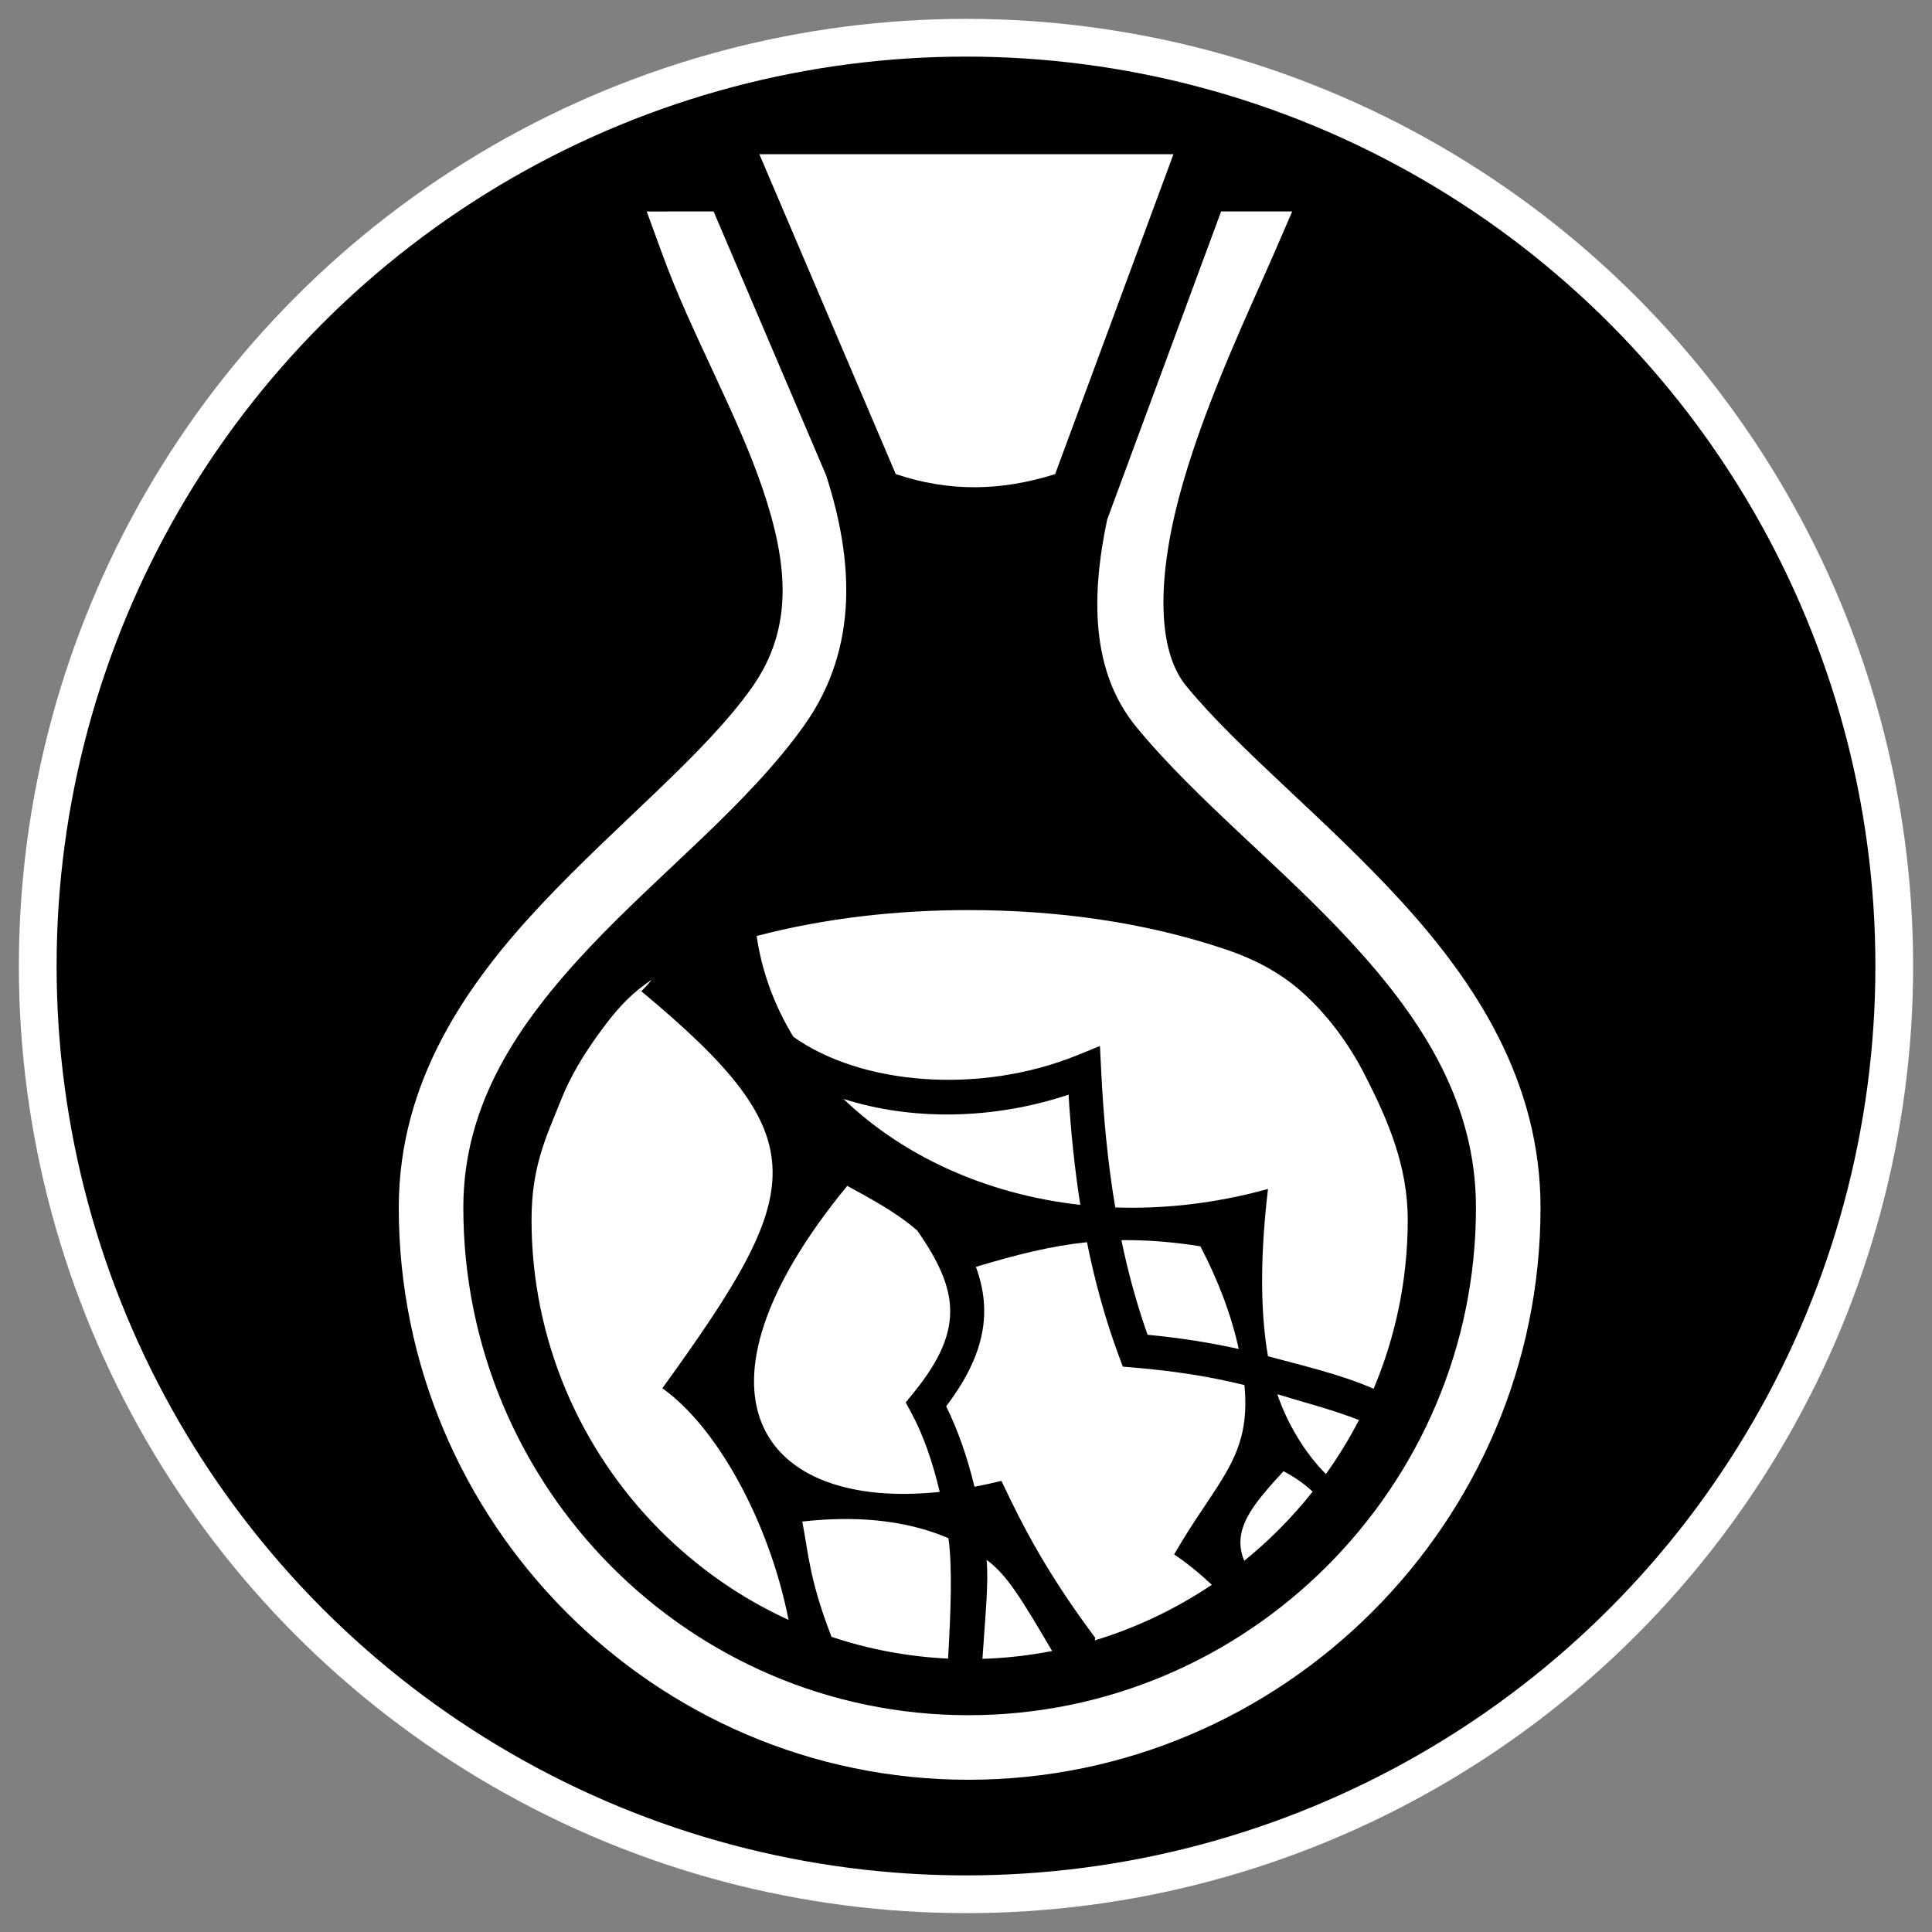 <svg height="512" viewBox="0 0 512 512" width="512" xmlns="http://www.w3.org/2000/svg"><rect x="0" y="0" width="512" height="512" fill="#808080" stroke="none"/><circle cx="256" cy="256" r="246" stroke="#fff" stroke-width="10"/><g fill="#fff"><path d="m256.734 241.182c-18.833-0-37.944 2.073-56.215 6.865 1.375 9.478 4.719 18.487 9.732 26.715 17.872 12.721 49.232 15.461 75.35 4.838l5.896-2.396.316 6.348c.603 12.308 1.725 24.465 3.738 36.43 12.937.46 26.571-1.05 40.486-4.902-1.87 15.729-2.284 31.299-.014 44.332 8.794 2.406 19.015 4.706 28.002 8.621 5.816-13.799 9.041-28.918 9.041-44.736 0-14.394-5.274-26.502-11.342-38.385-4.363-8.544-10.289-16.552-17.578-22.789-5.482-4.691-12.146-8.092-18.979-10.41-21.856-7.417-45.355-10.529-68.436-10.529zm-84.023 18.439c-1.156.801-2.292 1.626-3.389 2.496-4.21 3.34-7.619 7.646-10.764 12.004-3.834 5.314-7.318 10.983-9.754 17.066-4.098 10.235-7.941 17.868-7.941 32.105 0 31.936 12.988 61.032 33.959 82.145 9.811 9.877 21.369 18.006 34.162 23.861-5.297-26.74-19.372-51.457-33.457-61.387 38.074-52.733 41.702-65.929-5.58-105.219 1.027-1.001 1.946-2.026 2.764-3.072zm110.461 30.471c-19.951 6.682-41.64 6.916-59.635 1.131 15.514 14.935 37.538 25.287 62.758 28.076-1.529-9.684-2.504-19.434-3.123-29.207zm-58.641 24.172c-45.373 55.203-22.976 86.097 24.504 81.107-1.833-7.761-4.337-15.115-7.57-21.035l-1.447-2.668 1.916-2.354c7.499-9.16 10.098-16.087 9.861-22.617-.226-6.228-3.212-12.752-8.746-20.627-5.487-4.749-11.91-8.194-18.518-11.807zm73.721 14.385c-.359.001-.714.009-1.07.014 1.764 8.469 4.026 16.827 6.936 25.062 8.539.82 16.479 2.054 24.156 3.77-1.907-8.8-5.265-17.819-10.164-27.217-7.258-1.142-13.739-1.653-19.857-1.629zm-10.193.543c-9.522.999-18.727 3.306-29.434 6.545 1.277 3.479 2.053 6.994 2.186 10.631.309 8.512-3.053 17.085-10.07 26.311 3.207 6.48 5.689 13.792 7.508 21.322 2.337-.442 4.718-.953 7.146-1.553 5.736 12.192 12.035 24.395 24.844 41.582-.032.252-.08.459-.119.691 11.121-3.375 21.559-8.382 31.029-14.74-3.316-3.086-6.879-6.012-9.998-8.037 11.288-19.61 20.532-25.622 18.631-44.889-9.164-2.267-18.687-3.752-29.373-4.645l-2.85-.24-.996-2.684c-3.705-9.978-6.457-20.097-8.504-30.295zm50.451 40.291c2.405 7.192 6.969 15.254 12.871 21.15 3.249-4.542 6.182-9.322 8.764-14.309-7.264-2.845-15.007-4.786-21.635-6.842zm1.631 20.4c-8.01 8.744-13.854 15.399-10.408 23.748 3.172-2.575 6.211-5.305 9.098-8.191 3.198-3.198 6.21-6.582 9.023-10.129-1.964-1.881-4.404-3.667-7.713-5.428zm-117.016 12.676c-3.43.037-6.942.262-10.521.668 1.552 7.637 1.773 15.221 7.764 30.557 9.786 3.269 20.144 5.258 30.883 5.762.719-12.332 1.165-24.428.092-31.914-8.381-3.586-17.927-5.183-28.217-5.072zm38.334 10.816c.555 5.905-.291 14.064-1.102 26.238 6.288-.199 12.456-.908 18.465-2.084-8.274-14.043-11.965-20.193-17.363-24.154z"/><path d="m171.39 56.042 4.193 11.489c7.585 20.786 19.756 42.038 26.51 61.962 6.752 19.924 8.331 36.968-2.875 52.773-12.524 17.664-35.326 35.736-55.497 57.149-20.171 21.413-38.043 47.169-38.043 80.634 0 83.304 67.619 151.608 150.97 151.608 83.35 0 151.608-68.259 151.608-151.608 0-33.28-17.058-59.482-36.935-81.227-19.877-21.744-42.887-39.889-56.969-57.038-8.404-10.231-7.4-31.25-.806-53.965 6.593-22.715 17.636-45.807 23.718-59.817l5.191-11.961h-18.849l-30.194 81.648c-4.237 20.106-4.394 40.207 7.717 54.955 16.015 19.501 38.986 37.399 57.565 57.722 18.579 20.322 32.453 42.209 32.453 69.682 0 74.017-60.479 134.5-134.5 134.5-74.018 0-133.86-60.435-133.86-134.5 0-27.416 14.422-48.771 33.387-68.904 18.968-20.131 42.148-38.038 57-58.984 14.724-20.767 12.773-44.492 5.758-66.192l-22.211-52.084c-.106-.243-.222-.493-.327-.734h.016l-7.296-17.11z"/><path d="m201.24 40.87 36.148 84.77c14.124 4.751 27.891 4.541 42.235.002l31.351-84.772h-109.734z"/></g></svg>